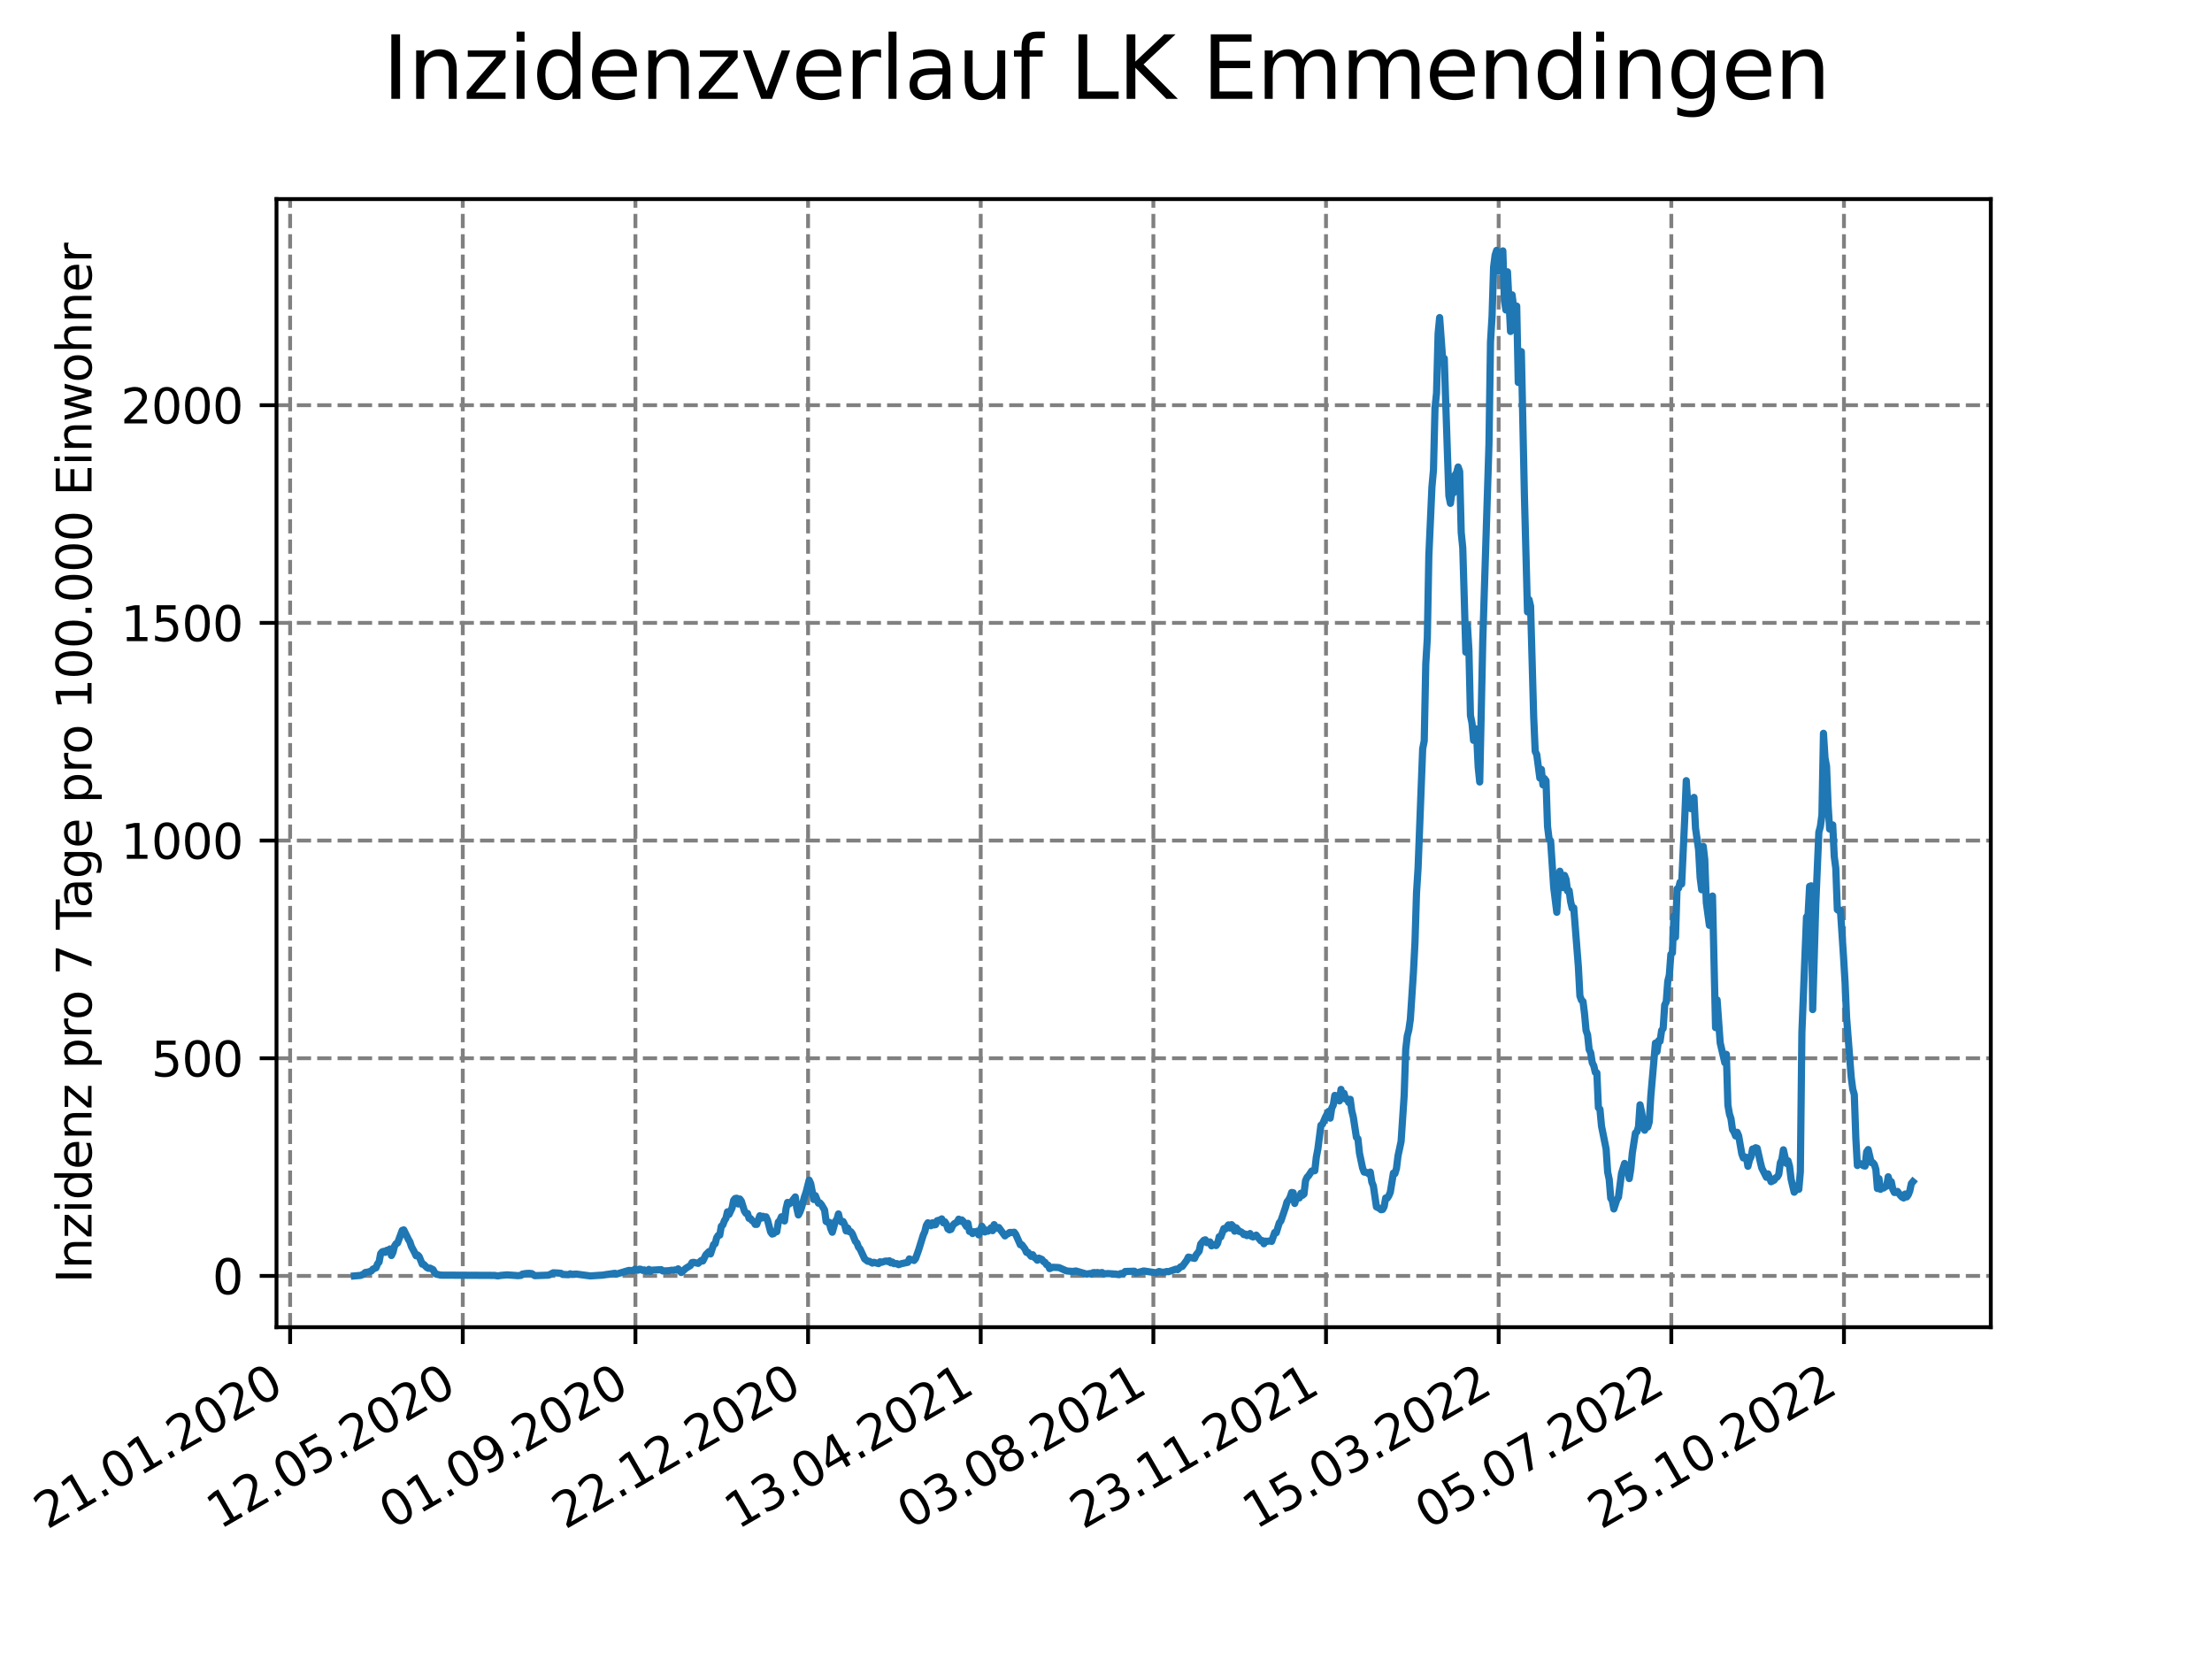 <?xml version="1.0" encoding="utf-8" standalone="no"?>
<!DOCTYPE svg PUBLIC "-//W3C//DTD SVG 1.1//EN"
  "http://www.w3.org/Graphics/SVG/1.1/DTD/svg11.dtd">
<svg xmlns:xlink="http://www.w3.org/1999/xlink" width="460.8pt" height="345.6pt" viewBox="0 0 460.8 345.6" xmlns="http://www.w3.org/2000/svg" version="1.1">
 <defs>
  <style type="text/css">*{stroke-linejoin: round; stroke-linecap: butt}</style>
 </defs>
 <g id="figure_1">
  <g id="patch_1">
   <path d="M 0 345.6 
L 460.8 345.6 
L 460.8 0 
L 0 0 
z
" style="fill: #ffffff"/>
  </g>
  <g id="axes_1">
   <g id="patch_2">
    <path d="M 57.6 276.48 
L 414.72 276.48 
L 414.72 41.472 
L 57.6 41.472 
z
" style="fill: #ffffff"/>
   </g>
   <g id="matplotlib.axis_1">
    <g id="xtick_1">
     <g id="line2d_1">
      <path d="M 60.439 276.48 
L 60.439 41.472 
" clip-path="url(#p4d06b6ad1e)" style="fill: none; stroke-dasharray: 2.96,1.28; stroke-dashoffset: 0; stroke: #808080; stroke-width: 0.8"/>
     </g>
     <g id="line2d_2">
      <defs>
       <path id="mbde75cefa4" d="M 0 0 
L 0 3.5 
" style="stroke: #000000; stroke-width: 0.8"/>
      </defs>
      <g>
       <use xlink:href="#mbde75cefa4" x="60.439" y="276.48" style="stroke: #000000; stroke-width: 0.8"/>
      </g>
     </g>
     <g id="text_1">
      <!-- 21.01.2020 -->
      <g transform="translate(9.814 318.689) rotate(-30) scale(0.1 -0.1)">
       <defs>
        <path id="DejaVuSans-32" d="M 1228 531 
L 3431 531 
L 3431 0 
L 469 0 
L 469 531 
Q 828 903 1448 1529 
Q 2069 2156 2228 2338 
Q 2531 2678 2651 2914 
Q 2772 3150 2772 3378 
Q 2772 3750 2511 3984 
Q 2250 4219 1831 4219 
Q 1534 4219 1204 4116 
Q 875 4013 500 3803 
L 500 4441 
Q 881 4594 1212 4672 
Q 1544 4750 1819 4750 
Q 2544 4750 2975 4387 
Q 3406 4025 3406 3419 
Q 3406 3131 3298 2873 
Q 3191 2616 2906 2266 
Q 2828 2175 2409 1742 
Q 1991 1309 1228 531 
z
" transform="scale(0.016)"/>
        <path id="DejaVuSans-31" d="M 794 531 
L 1825 531 
L 1825 4091 
L 703 3866 
L 703 4441 
L 1819 4666 
L 2450 4666 
L 2450 531 
L 3481 531 
L 3481 0 
L 794 0 
L 794 531 
z
" transform="scale(0.016)"/>
        <path id="DejaVuSans-2e" d="M 684 794 
L 1344 794 
L 1344 0 
L 684 0 
L 684 794 
z
" transform="scale(0.016)"/>
        <path id="DejaVuSans-30" d="M 2034 4250 
Q 1547 4250 1301 3770 
Q 1056 3291 1056 2328 
Q 1056 1369 1301 889 
Q 1547 409 2034 409 
Q 2525 409 2770 889 
Q 3016 1369 3016 2328 
Q 3016 3291 2770 3770 
Q 2525 4250 2034 4250 
z
M 2034 4750 
Q 2819 4750 3233 4129 
Q 3647 3509 3647 2328 
Q 3647 1150 3233 529 
Q 2819 -91 2034 -91 
Q 1250 -91 836 529 
Q 422 1150 422 2328 
Q 422 3509 836 4129 
Q 1250 4750 2034 4750 
z
" transform="scale(0.016)"/>
       </defs>
       <use xlink:href="#DejaVuSans-32"/>
       <use xlink:href="#DejaVuSans-31" x="63.623"/>
       <use xlink:href="#DejaVuSans-2e" x="127.246"/>
       <use xlink:href="#DejaVuSans-30" x="159.033"/>
       <use xlink:href="#DejaVuSans-31" x="222.656"/>
       <use xlink:href="#DejaVuSans-2e" x="286.279"/>
       <use xlink:href="#DejaVuSans-32" x="318.066"/>
       <use xlink:href="#DejaVuSans-30" x="381.689"/>
       <use xlink:href="#DejaVuSans-32" x="445.312"/>
       <use xlink:href="#DejaVuSans-30" x="508.936"/>
      </g>
     </g>
    </g>
    <g id="xtick_2">
     <g id="line2d_3">
      <path d="M 96.405 276.48 
L 96.405 41.472 
" clip-path="url(#p4d06b6ad1e)" style="fill: none; stroke-dasharray: 2.96,1.28; stroke-dashoffset: 0; stroke: #808080; stroke-width: 0.8"/>
     </g>
     <g id="line2d_4">
      <g>
       <use xlink:href="#mbde75cefa4" x="96.405" y="276.48" style="stroke: #000000; stroke-width: 0.8"/>
      </g>
     </g>
     <g id="text_2">
      <!-- 12.05.2020 -->
      <g transform="translate(45.78 318.689) rotate(-30) scale(0.1 -0.1)">
       <defs>
        <path id="DejaVuSans-35" d="M 691 4666 
L 3169 4666 
L 3169 4134 
L 1269 4134 
L 1269 2991 
Q 1406 3038 1543 3061 
Q 1681 3084 1819 3084 
Q 2600 3084 3056 2656 
Q 3513 2228 3513 1497 
Q 3513 744 3044 326 
Q 2575 -91 1722 -91 
Q 1428 -91 1123 -41 
Q 819 9 494 109 
L 494 744 
Q 775 591 1075 516 
Q 1375 441 1709 441 
Q 2250 441 2565 725 
Q 2881 1009 2881 1497 
Q 2881 1984 2565 2268 
Q 2250 2553 1709 2553 
Q 1456 2553 1204 2497 
Q 953 2441 691 2322 
L 691 4666 
z
" transform="scale(0.016)"/>
       </defs>
       <use xlink:href="#DejaVuSans-31"/>
       <use xlink:href="#DejaVuSans-32" x="63.623"/>
       <use xlink:href="#DejaVuSans-2e" x="127.246"/>
       <use xlink:href="#DejaVuSans-30" x="159.033"/>
       <use xlink:href="#DejaVuSans-35" x="222.656"/>
       <use xlink:href="#DejaVuSans-2e" x="286.279"/>
       <use xlink:href="#DejaVuSans-32" x="318.066"/>
       <use xlink:href="#DejaVuSans-30" x="381.689"/>
       <use xlink:href="#DejaVuSans-32" x="445.312"/>
       <use xlink:href="#DejaVuSans-30" x="508.936"/>
      </g>
     </g>
    </g>
    <g id="xtick_3">
     <g id="line2d_5">
      <path d="M 132.371 276.48 
L 132.371 41.472 
" clip-path="url(#p4d06b6ad1e)" style="fill: none; stroke-dasharray: 2.96,1.28; stroke-dashoffset: 0; stroke: #808080; stroke-width: 0.8"/>
     </g>
     <g id="line2d_6">
      <g>
       <use xlink:href="#mbde75cefa4" x="132.371" y="276.48" style="stroke: #000000; stroke-width: 0.8"/>
      </g>
     </g>
     <g id="text_3">
      <!-- 01.09.2020 -->
      <g transform="translate(81.745 318.689) rotate(-30) scale(0.1 -0.1)">
       <defs>
        <path id="DejaVuSans-39" d="M 703 97 
L 703 672 
Q 941 559 1184 500 
Q 1428 441 1663 441 
Q 2288 441 2617 861 
Q 2947 1281 2994 2138 
Q 2813 1869 2534 1725 
Q 2256 1581 1919 1581 
Q 1219 1581 811 2004 
Q 403 2428 403 3163 
Q 403 3881 828 4315 
Q 1253 4750 1959 4750 
Q 2769 4750 3195 4129 
Q 3622 3509 3622 2328 
Q 3622 1225 3098 567 
Q 2575 -91 1691 -91 
Q 1453 -91 1209 -44 
Q 966 3 703 97 
z
M 1959 2075 
Q 2384 2075 2632 2365 
Q 2881 2656 2881 3163 
Q 2881 3666 2632 3958 
Q 2384 4250 1959 4250 
Q 1534 4250 1286 3958 
Q 1038 3666 1038 3163 
Q 1038 2656 1286 2365 
Q 1534 2075 1959 2075 
z
" transform="scale(0.016)"/>
       </defs>
       <use xlink:href="#DejaVuSans-30"/>
       <use xlink:href="#DejaVuSans-31" x="63.623"/>
       <use xlink:href="#DejaVuSans-2e" x="127.246"/>
       <use xlink:href="#DejaVuSans-30" x="159.033"/>
       <use xlink:href="#DejaVuSans-39" x="222.656"/>
       <use xlink:href="#DejaVuSans-2e" x="286.279"/>
       <use xlink:href="#DejaVuSans-32" x="318.066"/>
       <use xlink:href="#DejaVuSans-30" x="381.689"/>
       <use xlink:href="#DejaVuSans-32" x="445.312"/>
       <use xlink:href="#DejaVuSans-30" x="508.936"/>
      </g>
     </g>
    </g>
    <g id="xtick_4">
     <g id="line2d_7">
      <path d="M 168.336 276.48 
L 168.336 41.472 
" clip-path="url(#p4d06b6ad1e)" style="fill: none; stroke-dasharray: 2.96,1.28; stroke-dashoffset: 0; stroke: #808080; stroke-width: 0.8"/>
     </g>
     <g id="line2d_8">
      <g>
       <use xlink:href="#mbde75cefa4" x="168.336" y="276.48" style="stroke: #000000; stroke-width: 0.8"/>
      </g>
     </g>
     <g id="text_4">
      <!-- 22.12.2020 -->
      <g transform="translate(117.711 318.689) rotate(-30) scale(0.1 -0.1)">
       <use xlink:href="#DejaVuSans-32"/>
       <use xlink:href="#DejaVuSans-32" x="63.623"/>
       <use xlink:href="#DejaVuSans-2e" x="127.246"/>
       <use xlink:href="#DejaVuSans-31" x="159.033"/>
       <use xlink:href="#DejaVuSans-32" x="222.656"/>
       <use xlink:href="#DejaVuSans-2e" x="286.279"/>
       <use xlink:href="#DejaVuSans-32" x="318.066"/>
       <use xlink:href="#DejaVuSans-30" x="381.689"/>
       <use xlink:href="#DejaVuSans-32" x="445.312"/>
       <use xlink:href="#DejaVuSans-30" x="508.936"/>
      </g>
     </g>
    </g>
    <g id="xtick_5">
     <g id="line2d_9">
      <path d="M 204.302 276.48 
L 204.302 41.472 
" clip-path="url(#p4d06b6ad1e)" style="fill: none; stroke-dasharray: 2.96,1.28; stroke-dashoffset: 0; stroke: #808080; stroke-width: 0.8"/>
     </g>
     <g id="line2d_10">
      <g>
       <use xlink:href="#mbde75cefa4" x="204.302" y="276.48" style="stroke: #000000; stroke-width: 0.8"/>
      </g>
     </g>
     <g id="text_5">
      <!-- 13.04.2021 -->
      <g transform="translate(153.677 318.689) rotate(-30) scale(0.1 -0.1)">
       <defs>
        <path id="DejaVuSans-33" d="M 2597 2516 
Q 3050 2419 3304 2112 
Q 3559 1806 3559 1356 
Q 3559 666 3084 287 
Q 2609 -91 1734 -91 
Q 1441 -91 1130 -33 
Q 819 25 488 141 
L 488 750 
Q 750 597 1062 519 
Q 1375 441 1716 441 
Q 2309 441 2620 675 
Q 2931 909 2931 1356 
Q 2931 1769 2642 2001 
Q 2353 2234 1838 2234 
L 1294 2234 
L 1294 2753 
L 1863 2753 
Q 2328 2753 2575 2939 
Q 2822 3125 2822 3475 
Q 2822 3834 2567 4026 
Q 2313 4219 1838 4219 
Q 1578 4219 1281 4162 
Q 984 4106 628 3988 
L 628 4550 
Q 988 4650 1302 4700 
Q 1616 4750 1894 4750 
Q 2613 4750 3031 4423 
Q 3450 4097 3450 3541 
Q 3450 3153 3228 2886 
Q 3006 2619 2597 2516 
z
" transform="scale(0.016)"/>
        <path id="DejaVuSans-34" d="M 2419 4116 
L 825 1625 
L 2419 1625 
L 2419 4116 
z
M 2253 4666 
L 3047 4666 
L 3047 1625 
L 3713 1625 
L 3713 1100 
L 3047 1100 
L 3047 0 
L 2419 0 
L 2419 1100 
L 313 1100 
L 313 1709 
L 2253 4666 
z
" transform="scale(0.016)"/>
       </defs>
       <use xlink:href="#DejaVuSans-31"/>
       <use xlink:href="#DejaVuSans-33" x="63.623"/>
       <use xlink:href="#DejaVuSans-2e" x="127.246"/>
       <use xlink:href="#DejaVuSans-30" x="159.033"/>
       <use xlink:href="#DejaVuSans-34" x="222.656"/>
       <use xlink:href="#DejaVuSans-2e" x="286.279"/>
       <use xlink:href="#DejaVuSans-32" x="318.066"/>
       <use xlink:href="#DejaVuSans-30" x="381.689"/>
       <use xlink:href="#DejaVuSans-32" x="445.312"/>
       <use xlink:href="#DejaVuSans-31" x="508.936"/>
      </g>
     </g>
    </g>
    <g id="xtick_6">
     <g id="line2d_11">
      <path d="M 240.268 276.48 
L 240.268 41.472 
" clip-path="url(#p4d06b6ad1e)" style="fill: none; stroke-dasharray: 2.96,1.28; stroke-dashoffset: 0; stroke: #808080; stroke-width: 0.8"/>
     </g>
     <g id="line2d_12">
      <g>
       <use xlink:href="#mbde75cefa4" x="240.268" y="276.48" style="stroke: #000000; stroke-width: 0.8"/>
      </g>
     </g>
     <g id="text_6">
      <!-- 03.08.2021 -->
      <g transform="translate(189.642 318.689) rotate(-30) scale(0.1 -0.1)">
       <defs>
        <path id="DejaVuSans-38" d="M 2034 2216 
Q 1584 2216 1326 1975 
Q 1069 1734 1069 1313 
Q 1069 891 1326 650 
Q 1584 409 2034 409 
Q 2484 409 2743 651 
Q 3003 894 3003 1313 
Q 3003 1734 2745 1975 
Q 2488 2216 2034 2216 
z
M 1403 2484 
Q 997 2584 770 2862 
Q 544 3141 544 3541 
Q 544 4100 942 4425 
Q 1341 4750 2034 4750 
Q 2731 4750 3128 4425 
Q 3525 4100 3525 3541 
Q 3525 3141 3298 2862 
Q 3072 2584 2669 2484 
Q 3125 2378 3379 2068 
Q 3634 1759 3634 1313 
Q 3634 634 3220 271 
Q 2806 -91 2034 -91 
Q 1263 -91 848 271 
Q 434 634 434 1313 
Q 434 1759 690 2068 
Q 947 2378 1403 2484 
z
M 1172 3481 
Q 1172 3119 1398 2916 
Q 1625 2713 2034 2713 
Q 2441 2713 2670 2916 
Q 2900 3119 2900 3481 
Q 2900 3844 2670 4047 
Q 2441 4250 2034 4250 
Q 1625 4250 1398 4047 
Q 1172 3844 1172 3481 
z
" transform="scale(0.016)"/>
       </defs>
       <use xlink:href="#DejaVuSans-30"/>
       <use xlink:href="#DejaVuSans-33" x="63.623"/>
       <use xlink:href="#DejaVuSans-2e" x="127.246"/>
       <use xlink:href="#DejaVuSans-30" x="159.033"/>
       <use xlink:href="#DejaVuSans-38" x="222.656"/>
       <use xlink:href="#DejaVuSans-2e" x="286.279"/>
       <use xlink:href="#DejaVuSans-32" x="318.066"/>
       <use xlink:href="#DejaVuSans-30" x="381.689"/>
       <use xlink:href="#DejaVuSans-32" x="445.312"/>
       <use xlink:href="#DejaVuSans-31" x="508.936"/>
      </g>
     </g>
    </g>
    <g id="xtick_7">
     <g id="line2d_13">
      <path d="M 276.233 276.48 
L 276.233 41.472 
" clip-path="url(#p4d06b6ad1e)" style="fill: none; stroke-dasharray: 2.96,1.28; stroke-dashoffset: 0; stroke: #808080; stroke-width: 0.8"/>
     </g>
     <g id="line2d_14">
      <g>
       <use xlink:href="#mbde75cefa4" x="276.233" y="276.48" style="stroke: #000000; stroke-width: 0.8"/>
      </g>
     </g>
     <g id="text_7">
      <!-- 23.11.2021 -->
      <g transform="translate(225.608 318.689) rotate(-30) scale(0.1 -0.1)">
       <use xlink:href="#DejaVuSans-32"/>
       <use xlink:href="#DejaVuSans-33" x="63.623"/>
       <use xlink:href="#DejaVuSans-2e" x="127.246"/>
       <use xlink:href="#DejaVuSans-31" x="159.033"/>
       <use xlink:href="#DejaVuSans-31" x="222.656"/>
       <use xlink:href="#DejaVuSans-2e" x="286.279"/>
       <use xlink:href="#DejaVuSans-32" x="318.066"/>
       <use xlink:href="#DejaVuSans-30" x="381.689"/>
       <use xlink:href="#DejaVuSans-32" x="445.312"/>
       <use xlink:href="#DejaVuSans-31" x="508.936"/>
      </g>
     </g>
    </g>
    <g id="xtick_8">
     <g id="line2d_15">
      <path d="M 312.199 276.48 
L 312.199 41.472 
" clip-path="url(#p4d06b6ad1e)" style="fill: none; stroke-dasharray: 2.96,1.28; stroke-dashoffset: 0; stroke: #808080; stroke-width: 0.8"/>
     </g>
     <g id="line2d_16">
      <g>
       <use xlink:href="#mbde75cefa4" x="312.199" y="276.48" style="stroke: #000000; stroke-width: 0.8"/>
      </g>
     </g>
     <g id="text_8">
      <!-- 15.03.2022 -->
      <g transform="translate(261.574 318.689) rotate(-30) scale(0.1 -0.1)">
       <use xlink:href="#DejaVuSans-31"/>
       <use xlink:href="#DejaVuSans-35" x="63.623"/>
       <use xlink:href="#DejaVuSans-2e" x="127.246"/>
       <use xlink:href="#DejaVuSans-30" x="159.033"/>
       <use xlink:href="#DejaVuSans-33" x="222.656"/>
       <use xlink:href="#DejaVuSans-2e" x="286.279"/>
       <use xlink:href="#DejaVuSans-32" x="318.066"/>
       <use xlink:href="#DejaVuSans-30" x="381.689"/>
       <use xlink:href="#DejaVuSans-32" x="445.312"/>
       <use xlink:href="#DejaVuSans-32" x="508.936"/>
      </g>
     </g>
    </g>
    <g id="xtick_9">
     <g id="line2d_17">
      <path d="M 348.165 276.48 
L 348.165 41.472 
" clip-path="url(#p4d06b6ad1e)" style="fill: none; stroke-dasharray: 2.96,1.28; stroke-dashoffset: 0; stroke: #808080; stroke-width: 0.8"/>
     </g>
     <g id="line2d_18">
      <g>
       <use xlink:href="#mbde75cefa4" x="348.165" y="276.48" style="stroke: #000000; stroke-width: 0.8"/>
      </g>
     </g>
     <g id="text_9">
      <!-- 05.07.2022 -->
      <g transform="translate(297.54 318.689) rotate(-30) scale(0.1 -0.1)">
       <defs>
        <path id="DejaVuSans-37" d="M 525 4666 
L 3525 4666 
L 3525 4397 
L 1831 0 
L 1172 0 
L 2766 4134 
L 525 4134 
L 525 4666 
z
" transform="scale(0.016)"/>
       </defs>
       <use xlink:href="#DejaVuSans-30"/>
       <use xlink:href="#DejaVuSans-35" x="63.623"/>
       <use xlink:href="#DejaVuSans-2e" x="127.246"/>
       <use xlink:href="#DejaVuSans-30" x="159.033"/>
       <use xlink:href="#DejaVuSans-37" x="222.656"/>
       <use xlink:href="#DejaVuSans-2e" x="286.279"/>
       <use xlink:href="#DejaVuSans-32" x="318.066"/>
       <use xlink:href="#DejaVuSans-30" x="381.689"/>
       <use xlink:href="#DejaVuSans-32" x="445.312"/>
       <use xlink:href="#DejaVuSans-32" x="508.936"/>
      </g>
     </g>
    </g>
    <g id="xtick_10">
     <g id="line2d_19">
      <path d="M 384.13 276.48 
L 384.13 41.472 
" clip-path="url(#p4d06b6ad1e)" style="fill: none; stroke-dasharray: 2.96,1.28; stroke-dashoffset: 0; stroke: #808080; stroke-width: 0.8"/>
     </g>
     <g id="line2d_20">
      <g>
       <use xlink:href="#mbde75cefa4" x="384.13" y="276.48" style="stroke: #000000; stroke-width: 0.8"/>
      </g>
     </g>
     <g id="text_10">
      <!-- 25.10.2022 -->
      <g transform="translate(333.505 318.689) rotate(-30) scale(0.1 -0.1)">
       <use xlink:href="#DejaVuSans-32"/>
       <use xlink:href="#DejaVuSans-35" x="63.623"/>
       <use xlink:href="#DejaVuSans-2e" x="127.246"/>
       <use xlink:href="#DejaVuSans-31" x="159.033"/>
       <use xlink:href="#DejaVuSans-30" x="222.656"/>
       <use xlink:href="#DejaVuSans-2e" x="286.279"/>
       <use xlink:href="#DejaVuSans-32" x="318.066"/>
       <use xlink:href="#DejaVuSans-30" x="381.689"/>
       <use xlink:href="#DejaVuSans-32" x="445.312"/>
       <use xlink:href="#DejaVuSans-32" x="508.936"/>
      </g>
     </g>
    </g>
   </g>
   <g id="matplotlib.axis_2">
    <g id="ytick_1">
     <g id="line2d_21">
      <path d="M 57.6 265.798 
L 414.72 265.798 
" clip-path="url(#p4d06b6ad1e)" style="fill: none; stroke-dasharray: 2.96,1.28; stroke-dashoffset: 0; stroke: #808080; stroke-width: 0.8"/>
     </g>
     <g id="line2d_22">
      <defs>
       <path id="m811167f89c" d="M 0 0 
L -3.5 0 
" style="stroke: #000000; stroke-width: 0.8"/>
      </defs>
      <g>
       <use xlink:href="#m811167f89c" x="57.6" y="265.798" style="stroke: #000000; stroke-width: 0.8"/>
      </g>
     </g>
     <g id="text_11">
      <!-- 0 -->
      <g transform="translate(44.237 269.597) scale(0.1 -0.1)">
       <use xlink:href="#DejaVuSans-30"/>
      </g>
     </g>
    </g>
    <g id="ytick_2">
     <g id="line2d_23">
      <path d="M 57.6 220.451 
L 414.72 220.451 
" clip-path="url(#p4d06b6ad1e)" style="fill: none; stroke-dasharray: 2.96,1.28; stroke-dashoffset: 0; stroke: #808080; stroke-width: 0.8"/>
     </g>
     <g id="line2d_24">
      <g>
       <use xlink:href="#m811167f89c" x="57.6" y="220.451" style="stroke: #000000; stroke-width: 0.8"/>
      </g>
     </g>
     <g id="text_12">
      <!-- 500 -->
      <g transform="translate(31.512 224.25) scale(0.1 -0.1)">
       <use xlink:href="#DejaVuSans-35"/>
       <use xlink:href="#DejaVuSans-30" x="63.623"/>
       <use xlink:href="#DejaVuSans-30" x="127.246"/>
      </g>
     </g>
    </g>
    <g id="ytick_3">
     <g id="line2d_25">
      <path d="M 57.6 175.104 
L 414.72 175.104 
" clip-path="url(#p4d06b6ad1e)" style="fill: none; stroke-dasharray: 2.96,1.28; stroke-dashoffset: 0; stroke: #808080; stroke-width: 0.8"/>
     </g>
     <g id="line2d_26">
      <g>
       <use xlink:href="#m811167f89c" x="57.6" y="175.104" style="stroke: #000000; stroke-width: 0.8"/>
      </g>
     </g>
     <g id="text_13">
      <!-- 1000 -->
      <g transform="translate(25.15 178.903) scale(0.1 -0.1)">
       <use xlink:href="#DejaVuSans-31"/>
       <use xlink:href="#DejaVuSans-30" x="63.623"/>
       <use xlink:href="#DejaVuSans-30" x="127.246"/>
       <use xlink:href="#DejaVuSans-30" x="190.869"/>
      </g>
     </g>
    </g>
    <g id="ytick_4">
     <g id="line2d_27">
      <path d="M 57.6 129.757 
L 414.72 129.757 
" clip-path="url(#p4d06b6ad1e)" style="fill: none; stroke-dasharray: 2.96,1.28; stroke-dashoffset: 0; stroke: #808080; stroke-width: 0.8"/>
     </g>
     <g id="line2d_28">
      <g>
       <use xlink:href="#m811167f89c" x="57.6" y="129.757" style="stroke: #000000; stroke-width: 0.8"/>
      </g>
     </g>
     <g id="text_14">
      <!-- 1500 -->
      <g transform="translate(25.15 133.556) scale(0.1 -0.1)">
       <use xlink:href="#DejaVuSans-31"/>
       <use xlink:href="#DejaVuSans-35" x="63.623"/>
       <use xlink:href="#DejaVuSans-30" x="127.246"/>
       <use xlink:href="#DejaVuSans-30" x="190.869"/>
      </g>
     </g>
    </g>
    <g id="ytick_5">
     <g id="line2d_29">
      <path d="M 57.6 84.41 
L 414.72 84.41 
" clip-path="url(#p4d06b6ad1e)" style="fill: none; stroke-dasharray: 2.96,1.28; stroke-dashoffset: 0; stroke: #808080; stroke-width: 0.8"/>
     </g>
     <g id="line2d_30">
      <g>
       <use xlink:href="#m811167f89c" x="57.6" y="84.41" style="stroke: #000000; stroke-width: 0.8"/>
      </g>
     </g>
     <g id="text_15">
      <!-- 2000 -->
      <g transform="translate(25.15 88.209) scale(0.1 -0.1)">
       <use xlink:href="#DejaVuSans-32"/>
       <use xlink:href="#DejaVuSans-30" x="63.623"/>
       <use xlink:href="#DejaVuSans-30" x="127.246"/>
       <use xlink:href="#DejaVuSans-30" x="190.869"/>
      </g>
     </g>
    </g>
    <g id="text_16">
     <!-- Inzidenz pro 7 Tage pro 100.000 Einwohner -->
     <g transform="translate(19.07 267.301) rotate(-90) scale(0.1 -0.1)">
      <defs>
       <path id="DejaVuSans-49" d="M 628 4666 
L 1259 4666 
L 1259 0 
L 628 0 
L 628 4666 
z
" transform="scale(0.016)"/>
       <path id="DejaVuSans-6e" d="M 3513 2113 
L 3513 0 
L 2938 0 
L 2938 2094 
Q 2938 2591 2744 2837 
Q 2550 3084 2163 3084 
Q 1697 3084 1428 2787 
Q 1159 2491 1159 1978 
L 1159 0 
L 581 0 
L 581 3500 
L 1159 3500 
L 1159 2956 
Q 1366 3272 1645 3428 
Q 1925 3584 2291 3584 
Q 2894 3584 3203 3211 
Q 3513 2838 3513 2113 
z
" transform="scale(0.016)"/>
       <path id="DejaVuSans-7a" d="M 353 3500 
L 3084 3500 
L 3084 2975 
L 922 459 
L 3084 459 
L 3084 0 
L 275 0 
L 275 525 
L 2438 3041 
L 353 3041 
L 353 3500 
z
" transform="scale(0.016)"/>
       <path id="DejaVuSans-69" d="M 603 3500 
L 1178 3500 
L 1178 0 
L 603 0 
L 603 3500 
z
M 603 4863 
L 1178 4863 
L 1178 4134 
L 603 4134 
L 603 4863 
z
" transform="scale(0.016)"/>
       <path id="DejaVuSans-64" d="M 2906 2969 
L 2906 4863 
L 3481 4863 
L 3481 0 
L 2906 0 
L 2906 525 
Q 2725 213 2448 61 
Q 2172 -91 1784 -91 
Q 1150 -91 751 415 
Q 353 922 353 1747 
Q 353 2572 751 3078 
Q 1150 3584 1784 3584 
Q 2172 3584 2448 3432 
Q 2725 3281 2906 2969 
z
M 947 1747 
Q 947 1113 1208 752 
Q 1469 391 1925 391 
Q 2381 391 2643 752 
Q 2906 1113 2906 1747 
Q 2906 2381 2643 2742 
Q 2381 3103 1925 3103 
Q 1469 3103 1208 2742 
Q 947 2381 947 1747 
z
" transform="scale(0.016)"/>
       <path id="DejaVuSans-65" d="M 3597 1894 
L 3597 1613 
L 953 1613 
Q 991 1019 1311 708 
Q 1631 397 2203 397 
Q 2534 397 2845 478 
Q 3156 559 3463 722 
L 3463 178 
Q 3153 47 2828 -22 
Q 2503 -91 2169 -91 
Q 1331 -91 842 396 
Q 353 884 353 1716 
Q 353 2575 817 3079 
Q 1281 3584 2069 3584 
Q 2775 3584 3186 3129 
Q 3597 2675 3597 1894 
z
M 3022 2063 
Q 3016 2534 2758 2815 
Q 2500 3097 2075 3097 
Q 1594 3097 1305 2825 
Q 1016 2553 972 2059 
L 3022 2063 
z
" transform="scale(0.016)"/>
       <path id="DejaVuSans-20" transform="scale(0.016)"/>
       <path id="DejaVuSans-70" d="M 1159 525 
L 1159 -1331 
L 581 -1331 
L 581 3500 
L 1159 3500 
L 1159 2969 
Q 1341 3281 1617 3432 
Q 1894 3584 2278 3584 
Q 2916 3584 3314 3078 
Q 3713 2572 3713 1747 
Q 3713 922 3314 415 
Q 2916 -91 2278 -91 
Q 1894 -91 1617 61 
Q 1341 213 1159 525 
z
M 3116 1747 
Q 3116 2381 2855 2742 
Q 2594 3103 2138 3103 
Q 1681 3103 1420 2742 
Q 1159 2381 1159 1747 
Q 1159 1113 1420 752 
Q 1681 391 2138 391 
Q 2594 391 2855 752 
Q 3116 1113 3116 1747 
z
" transform="scale(0.016)"/>
       <path id="DejaVuSans-72" d="M 2631 2963 
Q 2534 3019 2420 3045 
Q 2306 3072 2169 3072 
Q 1681 3072 1420 2755 
Q 1159 2438 1159 1844 
L 1159 0 
L 581 0 
L 581 3500 
L 1159 3500 
L 1159 2956 
Q 1341 3275 1631 3429 
Q 1922 3584 2338 3584 
Q 2397 3584 2469 3576 
Q 2541 3569 2628 3553 
L 2631 2963 
z
" transform="scale(0.016)"/>
       <path id="DejaVuSans-6f" d="M 1959 3097 
Q 1497 3097 1228 2736 
Q 959 2375 959 1747 
Q 959 1119 1226 758 
Q 1494 397 1959 397 
Q 2419 397 2687 759 
Q 2956 1122 2956 1747 
Q 2956 2369 2687 2733 
Q 2419 3097 1959 3097 
z
M 1959 3584 
Q 2709 3584 3137 3096 
Q 3566 2609 3566 1747 
Q 3566 888 3137 398 
Q 2709 -91 1959 -91 
Q 1206 -91 779 398 
Q 353 888 353 1747 
Q 353 2609 779 3096 
Q 1206 3584 1959 3584 
z
" transform="scale(0.016)"/>
       <path id="DejaVuSans-54" d="M -19 4666 
L 3928 4666 
L 3928 4134 
L 2272 4134 
L 2272 0 
L 1638 0 
L 1638 4134 
L -19 4134 
L -19 4666 
z
" transform="scale(0.016)"/>
       <path id="DejaVuSans-61" d="M 2194 1759 
Q 1497 1759 1228 1600 
Q 959 1441 959 1056 
Q 959 750 1161 570 
Q 1363 391 1709 391 
Q 2188 391 2477 730 
Q 2766 1069 2766 1631 
L 2766 1759 
L 2194 1759 
z
M 3341 1997 
L 3341 0 
L 2766 0 
L 2766 531 
Q 2569 213 2275 61 
Q 1981 -91 1556 -91 
Q 1019 -91 701 211 
Q 384 513 384 1019 
Q 384 1609 779 1909 
Q 1175 2209 1959 2209 
L 2766 2209 
L 2766 2266 
Q 2766 2663 2505 2880 
Q 2244 3097 1772 3097 
Q 1472 3097 1187 3025 
Q 903 2953 641 2809 
L 641 3341 
Q 956 3463 1253 3523 
Q 1550 3584 1831 3584 
Q 2591 3584 2966 3190 
Q 3341 2797 3341 1997 
z
" transform="scale(0.016)"/>
       <path id="DejaVuSans-67" d="M 2906 1791 
Q 2906 2416 2648 2759 
Q 2391 3103 1925 3103 
Q 1463 3103 1205 2759 
Q 947 2416 947 1791 
Q 947 1169 1205 825 
Q 1463 481 1925 481 
Q 2391 481 2648 825 
Q 2906 1169 2906 1791 
z
M 3481 434 
Q 3481 -459 3084 -895 
Q 2688 -1331 1869 -1331 
Q 1566 -1331 1297 -1286 
Q 1028 -1241 775 -1147 
L 775 -588 
Q 1028 -725 1275 -790 
Q 1522 -856 1778 -856 
Q 2344 -856 2625 -561 
Q 2906 -266 2906 331 
L 2906 616 
Q 2728 306 2450 153 
Q 2172 0 1784 0 
Q 1141 0 747 490 
Q 353 981 353 1791 
Q 353 2603 747 3093 
Q 1141 3584 1784 3584 
Q 2172 3584 2450 3431 
Q 2728 3278 2906 2969 
L 2906 3500 
L 3481 3500 
L 3481 434 
z
" transform="scale(0.016)"/>
       <path id="DejaVuSans-45" d="M 628 4666 
L 3578 4666 
L 3578 4134 
L 1259 4134 
L 1259 2753 
L 3481 2753 
L 3481 2222 
L 1259 2222 
L 1259 531 
L 3634 531 
L 3634 0 
L 628 0 
L 628 4666 
z
" transform="scale(0.016)"/>
       <path id="DejaVuSans-77" d="M 269 3500 
L 844 3500 
L 1563 769 
L 2278 3500 
L 2956 3500 
L 3675 769 
L 4391 3500 
L 4966 3500 
L 4050 0 
L 3372 0 
L 2619 2869 
L 1863 0 
L 1184 0 
L 269 3500 
z
" transform="scale(0.016)"/>
       <path id="DejaVuSans-68" d="M 3513 2113 
L 3513 0 
L 2938 0 
L 2938 2094 
Q 2938 2591 2744 2837 
Q 2550 3084 2163 3084 
Q 1697 3084 1428 2787 
Q 1159 2491 1159 1978 
L 1159 0 
L 581 0 
L 581 4863 
L 1159 4863 
L 1159 2956 
Q 1366 3272 1645 3428 
Q 1925 3584 2291 3584 
Q 2894 3584 3203 3211 
Q 3513 2838 3513 2113 
z
" transform="scale(0.016)"/>
      </defs>
      <use xlink:href="#DejaVuSans-49"/>
      <use xlink:href="#DejaVuSans-6e" x="29.492"/>
      <use xlink:href="#DejaVuSans-7a" x="92.871"/>
      <use xlink:href="#DejaVuSans-69" x="145.361"/>
      <use xlink:href="#DejaVuSans-64" x="173.145"/>
      <use xlink:href="#DejaVuSans-65" x="236.621"/>
      <use xlink:href="#DejaVuSans-6e" x="298.145"/>
      <use xlink:href="#DejaVuSans-7a" x="361.523"/>
      <use xlink:href="#DejaVuSans-20" x="414.014"/>
      <use xlink:href="#DejaVuSans-70" x="445.801"/>
      <use xlink:href="#DejaVuSans-72" x="509.277"/>
      <use xlink:href="#DejaVuSans-6f" x="548.141"/>
      <use xlink:href="#DejaVuSans-20" x="609.322"/>
      <use xlink:href="#DejaVuSans-37" x="641.109"/>
      <use xlink:href="#DejaVuSans-20" x="704.732"/>
      <use xlink:href="#DejaVuSans-54" x="736.52"/>
      <use xlink:href="#DejaVuSans-61" x="781.104"/>
      <use xlink:href="#DejaVuSans-67" x="842.383"/>
      <use xlink:href="#DejaVuSans-65" x="905.859"/>
      <use xlink:href="#DejaVuSans-20" x="967.383"/>
      <use xlink:href="#DejaVuSans-70" x="999.17"/>
      <use xlink:href="#DejaVuSans-72" x="1062.646"/>
      <use xlink:href="#DejaVuSans-6f" x="1101.51"/>
      <use xlink:href="#DejaVuSans-20" x="1162.691"/>
      <use xlink:href="#DejaVuSans-31" x="1194.479"/>
      <use xlink:href="#DejaVuSans-30" x="1258.102"/>
      <use xlink:href="#DejaVuSans-30" x="1321.725"/>
      <use xlink:href="#DejaVuSans-2e" x="1385.348"/>
      <use xlink:href="#DejaVuSans-30" x="1417.135"/>
      <use xlink:href="#DejaVuSans-30" x="1480.758"/>
      <use xlink:href="#DejaVuSans-30" x="1544.381"/>
      <use xlink:href="#DejaVuSans-20" x="1608.004"/>
      <use xlink:href="#DejaVuSans-45" x="1639.791"/>
      <use xlink:href="#DejaVuSans-69" x="1702.975"/>
      <use xlink:href="#DejaVuSans-6e" x="1730.758"/>
      <use xlink:href="#DejaVuSans-77" x="1794.137"/>
      <use xlink:href="#DejaVuSans-6f" x="1875.924"/>
      <use xlink:href="#DejaVuSans-68" x="1937.105"/>
      <use xlink:href="#DejaVuSans-6e" x="2000.484"/>
      <use xlink:href="#DejaVuSans-65" x="2063.863"/>
      <use xlink:href="#DejaVuSans-72" x="2125.387"/>
     </g>
    </g>
   </g>
   <g id="line2d_31">
    <path d="M 73.833 265.798 
L 75.117 265.689 
L 75.759 265.416 
L 76.081 265.089 
L 76.723 264.98 
L 77.365 264.762 
L 77.686 264.381 
L 78.328 264.108 
L 78.65 263.291 
L 78.971 262.909 
L 79.292 261.165 
L 79.613 260.784 
L 79.934 260.675 
L 80.255 260.893 
L 80.576 260.457 
L 80.897 260.675 
L 81.219 260.184 
L 81.54 261.547 
L 81.861 260.893 
L 82.182 259.585 
L 82.503 259.094 
L 82.824 258.931 
L 83.788 256.315 
L 84.109 256.206 
L 85.072 258.168 
L 85.393 258.713 
L 85.714 259.694 
L 86.356 260.893 
L 86.678 261.601 
L 86.999 261.438 
L 87.32 261.765 
L 87.962 263.345 
L 88.283 263.4 
L 88.925 264.054 
L 89.247 264.217 
L 89.568 264.163 
L 90.21 264.49 
L 90.531 265.089 
L 90.852 265.416 
L 91.816 265.634 
L 103.055 265.689 
L 103.697 265.798 
L 104.339 265.689 
L 105.624 265.58 
L 107.229 265.689 
L 107.872 265.743 
L 108.514 265.689 
L 108.835 265.416 
L 109.477 265.307 
L 110.12 265.253 
L 110.762 265.307 
L 111.404 265.743 
L 114.294 265.634 
L 115.257 265.144 
L 116.221 265.198 
L 116.863 265.253 
L 117.184 265.471 
L 118.148 265.525 
L 118.469 265.525 
L 118.79 265.362 
L 119.111 265.471 
L 120.074 265.416 
L 122.964 265.798 
L 124.57 265.689 
L 125.533 265.634 
L 126.176 265.525 
L 128.102 265.253 
L 128.424 265.416 
L 130.992 264.653 
L 131.956 264.708 
L 132.277 264.381 
L 132.919 264.599 
L 133.24 264.381 
L 133.561 264.435 
L 133.883 264.653 
L 134.204 264.544 
L 134.525 264.817 
L 134.846 264.762 
L 135.167 264.435 
L 135.488 264.871 
L 135.809 264.599 
L 137.736 264.49 
L 138.057 264.762 
L 139.342 264.708 
L 139.984 264.599 
L 140.305 264.653 
L 140.626 264.544 
L 140.947 264.599 
L 141.268 264.326 
L 141.911 265.089 
L 142.874 264.217 
L 143.837 263.618 
L 144.158 263.018 
L 144.48 262.964 
L 145.443 263.182 
L 146.085 262.582 
L 146.406 262.691 
L 147.049 261.383 
L 147.691 260.729 
L 148.012 261.22 
L 148.654 259.258 
L 148.975 259.094 
L 149.296 257.841 
L 149.618 257.35 
L 149.939 257.296 
L 150.26 255.443 
L 150.581 255.17 
L 150.902 254.298 
L 151.223 253.808 
L 151.544 252.445 
L 151.865 252.99 
L 152.508 251.628 
L 152.829 250.047 
L 153.15 249.666 
L 153.471 249.611 
L 153.792 250.81 
L 154.113 249.775 
L 154.434 250.211 
L 155.077 252.282 
L 155.398 252.772 
L 155.719 252.772 
L 156.04 253.808 
L 156.361 253.862 
L 156.682 254.298 
L 157.003 254.462 
L 157.325 255.061 
L 157.646 255.061 
L 158.288 253.263 
L 158.609 253.753 
L 158.93 253.372 
L 159.251 253.699 
L 159.572 253.481 
L 159.893 254.189 
L 160.536 256.642 
L 160.857 257.078 
L 161.178 256.969 
L 161.499 256.533 
L 161.82 256.587 
L 162.141 254.571 
L 162.462 254.244 
L 162.784 253.481 
L 163.105 253.481 
L 163.426 254.353 
L 163.747 251.791 
L 164.068 250.483 
L 164.389 250.81 
L 164.71 250.592 
L 165.674 249.339 
L 165.995 251.737 
L 166.316 253.099 
L 166.637 252.5 
L 166.958 251.628 
L 167.6 249.284 
L 167.922 248.358 
L 168.564 245.85 
L 168.885 246.559 
L 169.527 249.884 
L 169.848 249.066 
L 170.491 250.647 
L 170.812 250.592 
L 171.133 250.974 
L 171.775 252.064 
L 172.096 254.462 
L 172.417 254.625 
L 172.738 254.625 
L 173.059 255.933 
L 173.381 256.696 
L 174.023 254.407 
L 174.344 254.026 
L 174.665 252.881 
L 174.986 254.244 
L 175.307 254.571 
L 175.628 254.462 
L 175.95 255.116 
L 176.271 256.424 
L 176.592 255.824 
L 176.913 256.587 
L 177.234 256.587 
L 177.555 257.023 
L 178.197 258.604 
L 178.519 258.931 
L 178.84 259.803 
L 179.161 260.184 
L 180.124 262.255 
L 180.766 262.746 
L 181.088 262.746 
L 181.73 263.127 
L 182.051 262.964 
L 183.014 263.236 
L 183.335 262.855 
L 183.657 262.964 
L 184.299 262.746 
L 184.62 262.691 
L 184.941 262.8 
L 185.262 262.637 
L 185.583 263.073 
L 185.904 262.909 
L 186.225 263.236 
L 186.868 263.236 
L 187.189 263.454 
L 187.831 263.236 
L 189.116 262.964 
L 189.437 262.255 
L 189.758 262.419 
L 190.079 262.419 
L 190.4 262.582 
L 190.721 262.201 
L 191.363 260.402 
L 192.327 257.296 
L 192.648 256.587 
L 192.969 255.279 
L 193.29 254.734 
L 193.611 254.843 
L 193.932 255.334 
L 194.254 254.734 
L 194.575 255.17 
L 194.896 255.116 
L 195.217 254.298 
L 195.859 254.135 
L 196.18 253.917 
L 196.501 254.734 
L 196.823 254.516 
L 197.144 255.007 
L 197.465 255.988 
L 197.786 256.206 
L 198.107 256.097 
L 198.428 255.388 
L 198.749 254.952 
L 199.392 254.571 
L 199.713 253.971 
L 200.034 254.407 
L 200.355 254.135 
L 200.676 254.462 
L 201.318 255.497 
L 201.639 254.843 
L 201.96 256.533 
L 202.282 256.478 
L 202.603 256.969 
L 202.924 256.587 
L 203.245 256.642 
L 203.566 256.478 
L 203.887 257.241 
L 204.529 255.443 
L 204.851 255.933 
L 205.172 256.642 
L 205.493 256.26 
L 205.814 256.478 
L 206.135 256.206 
L 206.456 255.77 
L 206.777 256.369 
L 207.098 255.116 
L 207.42 255.824 
L 207.741 255.879 
L 208.062 255.715 
L 209.346 257.459 
L 209.667 257.132 
L 209.989 257.023 
L 210.31 256.751 
L 210.952 256.751 
L 211.273 256.696 
L 211.594 257.132 
L 212.558 259.312 
L 212.879 259.312 
L 213.521 260.184 
L 213.842 260.893 
L 214.163 260.893 
L 214.805 261.71 
L 215.126 261.383 
L 215.448 261.928 
L 215.769 262.146 
L 216.09 262.528 
L 216.411 262.092 
L 217.053 262.364 
L 217.374 262.8 
L 217.695 262.964 
L 218.017 263.454 
L 218.338 263.563 
L 218.659 264.272 
L 219.301 263.999 
L 220.586 264.054 
L 222.191 264.762 
L 223.476 264.871 
L 224.118 264.762 
L 226.366 265.416 
L 227.008 265.307 
L 227.329 265.416 
L 227.65 265.144 
L 227.971 265.089 
L 228.293 265.198 
L 228.614 265.089 
L 228.935 265.198 
L 229.577 265.089 
L 229.898 265.362 
L 230.861 265.307 
L 232.467 265.416 
L 233.109 265.525 
L 233.43 265.307 
L 234.073 265.253 
L 234.394 264.871 
L 236.321 264.817 
L 236.642 265.198 
L 238.247 264.762 
L 240.816 265.144 
L 241.459 264.871 
L 242.101 265.035 
L 242.743 264.98 
L 243.064 264.871 
L 243.385 264.926 
L 244.991 264.381 
L 245.312 264.49 
L 245.954 263.89 
L 246.275 263.836 
L 247.239 262.528 
L 247.56 261.874 
L 248.844 262.146 
L 249.165 261.438 
L 249.808 260.62 
L 250.129 259.149 
L 250.771 258.386 
L 251.092 258.277 
L 251.413 258.876 
L 252.056 258.713 
L 252.377 259.53 
L 253.019 259.258 
L 253.34 259.476 
L 253.661 258.985 
L 253.982 257.623 
L 254.303 257.677 
L 254.946 255.933 
L 255.267 256.042 
L 255.909 255.17 
L 256.23 255.824 
L 256.551 255.116 
L 256.872 255.443 
L 257.194 256.478 
L 257.515 255.77 
L 258.157 256.533 
L 258.478 256.587 
L 258.799 256.805 
L 259.12 257.187 
L 259.441 257.078 
L 259.762 257.405 
L 260.405 256.969 
L 260.726 257.568 
L 261.047 257.677 
L 261.689 257.296 
L 262.653 258.495 
L 262.974 258.44 
L 263.295 259.094 
L 263.616 258.549 
L 263.937 258.604 
L 264.579 258.495 
L 264.9 258.604 
L 265.543 256.751 
L 265.864 256.805 
L 266.506 254.734 
L 266.827 254.353 
L 267.791 251.519 
L 268.112 250.374 
L 268.433 249.993 
L 268.754 249.393 
L 269.075 248.412 
L 269.396 248.467 
L 269.717 250.701 
L 270.038 249.557 
L 270.681 249.557 
L 271.002 248.576 
L 271.323 249.012 
L 271.644 248.739 
L 271.965 245.959 
L 272.286 245.251 
L 272.607 244.924 
L 273.25 243.943 
L 273.892 243.888 
L 274.213 241.054 
L 274.534 239.365 
L 275.176 234.405 
L 275.497 234.187 
L 276.14 232.661 
L 276.782 231.517 
L 277.103 232.934 
L 277.424 230.863 
L 277.745 230.209 
L 278.066 228.192 
L 278.388 228.301 
L 278.709 228.247 
L 279.03 229.337 
L 279.351 226.939 
L 279.672 228.792 
L 279.993 227.756 
L 280.314 228.955 
L 280.635 228.901 
L 280.957 229.664 
L 281.278 229.01 
L 281.599 231.408 
L 281.92 232.716 
L 282.562 236.912 
L 282.883 237.239 
L 283.204 240.237 
L 283.847 243.289 
L 284.168 244.161 
L 284.81 244.27 
L 285.131 244.542 
L 285.452 244.161 
L 285.773 246.232 
L 286.095 247.049 
L 286.737 251.41 
L 287.379 251.737 
L 287.7 252.009 
L 288.021 251.955 
L 288.342 251.355 
L 288.663 249.557 
L 288.985 249.611 
L 289.306 249.121 
L 289.627 248.358 
L 290.269 244.379 
L 290.59 244.488 
L 290.911 243.398 
L 291.232 240.782 
L 291.875 237.784 
L 292.517 228.138 
L 292.838 218.6 
L 293.159 215.82 
L 293.48 214.567 
L 293.801 212.332 
L 294.444 202.577 
L 294.765 196.364 
L 295.086 186.008 
L 295.407 180.885 
L 296.37 155.978 
L 296.692 154.343 
L 297.013 138.375 
L 297.334 132.979 
L 297.655 115.757 
L 298.297 101.478 
L 298.618 97.935 
L 298.939 84.964 
L 299.261 81.857 
L 299.582 69.54 
L 299.903 66.161 
L 300.545 74.99 
L 300.866 74.663 
L 301.508 93.902 
L 301.829 103.276 
L 302.151 104.857 
L 302.472 102.513 
L 302.793 102.677 
L 303.114 98.97 
L 303.435 98.48 
L 303.756 97.281 
L 304.077 98.207 
L 304.398 110.906 
L 304.72 114.122 
L 305.362 135.868 
L 305.683 130.2 
L 306.004 135.486 
L 306.325 149.057 
L 306.646 150.637 
L 306.967 154.234 
L 307.289 151.782 
L 307.61 153.144 
L 307.931 159.739 
L 308.252 162.9 
L 308.894 133.252 
L 310.179 92.594 
L 310.5 71.23 
L 310.821 65.943 
L 311.142 55.642 
L 311.463 53.135 
L 311.784 52.154 
L 312.105 56.514 
L 312.427 52.754 
L 312.748 54.825 
L 313.069 52.263 
L 313.39 62.618 
L 313.711 64.58 
L 314.032 56.623 
L 314.674 69.049 
L 314.995 61.419 
L 315.638 66.542 
L 315.959 63.763 
L 316.28 79.677 
L 316.601 78.642 
L 316.922 73.246 
L 317.564 103.276 
L 318.207 127.474 
L 318.528 124.913 
L 318.849 126.275 
L 319.491 149.22 
L 319.812 156.523 
L 320.133 157.177 
L 320.776 162.083 
L 321.097 160.284 
L 321.418 163.5 
L 321.739 162.192 
L 322.06 162.628 
L 322.381 172.165 
L 322.702 174.781 
L 323.024 175.163 
L 323.666 184.864 
L 324.308 190.042 
L 324.629 184.537 
L 324.95 181.485 
L 325.593 184.918 
L 325.914 182.357 
L 326.235 183.174 
L 326.556 185.627 
L 326.877 185.518 
L 327.198 187.861 
L 327.519 189.224 
L 327.84 189.115 
L 328.804 201.378 
L 329.125 207.482 
L 329.446 208.354 
L 329.767 208.626 
L 330.088 211.188 
L 330.409 214.676 
L 330.73 215.602 
L 331.052 218.655 
L 331.373 219.309 
L 331.694 221.38 
L 332.015 222.034 
L 332.336 223.396 
L 332.657 223.505 
L 332.978 230.754 
L 333.299 231.081 
L 333.621 234.569 
L 334.584 239.365 
L 334.905 244.161 
L 335.226 245.687 
L 335.547 249.611 
L 335.868 250.102 
L 336.19 251.846 
L 336.832 249.884 
L 337.153 249.393 
L 337.795 244.433 
L 338.437 242.362 
L 338.759 243.452 
L 339.08 243.997 
L 339.401 245.523 
L 339.722 243.561 
L 340.043 240.182 
L 340.685 236.04 
L 341.006 235.768 
L 341.328 234.732 
L 341.649 230.154 
L 341.97 231.626 
L 342.612 235.441 
L 342.933 233.806 
L 343.254 234.787 
L 343.575 233.697 
L 343.896 228.301 
L 344.86 217.292 
L 345.181 219.091 
L 345.502 216.801 
L 345.823 216.91 
L 346.144 214.676 
L 346.465 214.24 
L 346.787 209.335 
L 347.108 208.735 
L 347.429 204.43 
L 347.75 203.122 
L 348.071 198.816 
L 348.392 198.489 
L 348.713 190.805 
L 349.034 195.219 
L 349.356 185.191 
L 349.677 185.027 
L 349.998 183.774 
L 350.319 184.155 
L 350.961 170.476 
L 351.282 162.628 
L 351.603 167.696 
L 351.925 166.988 
L 352.246 168.459 
L 352.567 166.933 
L 352.888 166.116 
L 353.209 172.547 
L 353.851 177.016 
L 354.172 182.847 
L 354.494 185.354 
L 354.815 176.307 
L 355.136 179.087 
L 355.457 188.025 
L 356.099 192.767 
L 356.42 188.57 
L 356.741 186.662 
L 357.384 214.076 
L 357.705 208.299 
L 358.347 217.237 
L 359.31 221.38 
L 359.631 219.636 
L 359.953 230.209 
L 360.274 232.062 
L 360.595 233.043 
L 360.916 235.332 
L 361.237 235.822 
L 361.558 236.64 
L 361.879 235.877 
L 362.2 236.64 
L 362.843 240.346 
L 363.164 241.218 
L 363.485 241 
L 363.806 241.109 
L 364.127 242.962 
L 364.448 241.654 
L 364.769 241 
L 365.091 239.365 
L 365.412 239.31 
L 365.733 239.092 
L 366.054 239.201 
L 366.696 242.035 
L 367.017 243.343 
L 367.981 245.251 
L 368.302 244.542 
L 368.944 246.177 
L 369.586 245.85 
L 369.907 245.36 
L 370.229 245.196 
L 370.55 244.651 
L 370.871 242.253 
L 371.192 241.545 
L 371.513 239.528 
L 372.155 242.362 
L 372.476 241.817 
L 372.797 242.962 
L 373.119 245.632 
L 373.761 248.358 
L 374.082 247.976 
L 374.403 246.995 
L 374.724 247.758 
L 375.045 244.106 
L 375.366 215.112 
L 376.33 191.023 
L 376.651 190.641 
L 376.972 184.646 
L 377.293 184.537 
L 377.614 210.316 
L 378.257 188.461 
L 378.899 173.364 
L 379.22 172.165 
L 379.541 169.767 
L 379.862 152.763 
L 380.183 157.886 
L 380.504 159.63 
L 380.826 167.751 
L 381.147 172.71 
L 381.468 172.765 
L 381.789 171.838 
L 382.11 178.433 
L 382.431 180.885 
L 382.752 189.497 
L 383.073 189.715 
L 383.395 189.606 
L 384.037 199.252 
L 384.358 204.593 
L 384.679 211.951 
L 385.642 224.432 
L 385.964 226.884 
L 386.285 228.029 
L 386.606 237.13 
L 386.927 242.798 
L 387.248 242.526 
L 387.569 242.417 
L 388.211 242.853 
L 388.532 242.907 
L 388.854 239.964 
L 389.175 239.474 
L 389.817 242.199 
L 390.138 242.199 
L 390.459 242.58 
L 390.78 243.616 
L 391.101 247.595 
L 391.423 245.523 
L 391.744 247.758 
L 392.065 247.322 
L 392.386 247.486 
L 392.707 247.213 
L 393.028 247.104 
L 393.349 245.142 
L 393.67 246.286 
L 393.992 246.177 
L 394.313 247.758 
L 394.634 248.412 
L 394.955 248.412 
L 395.276 248.194 
L 395.918 249.066 
L 396.239 249.393 
L 396.561 249.557 
L 396.882 248.739 
L 397.203 249.339 
L 397.524 248.903 
L 397.845 248.085 
L 398.166 246.559 
L 398.487 246.177 
L 398.487 246.177 
" clip-path="url(#p4d06b6ad1e)" style="fill: none; stroke: #1f77b4; stroke-width: 1.5; stroke-linecap: square"/>
   </g>
   <g id="patch_3">
    <path d="M 57.6 276.48 
L 57.6 41.472 
" style="fill: none; stroke: #000000; stroke-width: 0.8; stroke-linejoin: miter; stroke-linecap: square"/>
   </g>
   <g id="patch_4">
    <path d="M 414.72 276.48 
L 414.72 41.472 
" style="fill: none; stroke: #000000; stroke-width: 0.8; stroke-linejoin: miter; stroke-linecap: square"/>
   </g>
   <g id="patch_5">
    <path d="M 57.6 276.48 
L 414.72 276.48 
" style="fill: none; stroke: #000000; stroke-width: 0.8; stroke-linejoin: miter; stroke-linecap: square"/>
   </g>
   <g id="patch_6">
    <path d="M 57.6 41.472 
L 414.72 41.472 
" style="fill: none; stroke: #000000; stroke-width: 0.8; stroke-linejoin: miter; stroke-linecap: square"/>
   </g>
  </g>
  <g id="text_17">
   <!-- Inzidenzverlauf LK Emmendingen -->
   <g transform="translate(79.715 20.589) scale(0.18 -0.18)">
    <defs>
     <path id="DejaVuSans-76" d="M 191 3500 
L 800 3500 
L 1894 563 
L 2988 3500 
L 3597 3500 
L 2284 0 
L 1503 0 
L 191 3500 
z
" transform="scale(0.016)"/>
     <path id="DejaVuSans-6c" d="M 603 4863 
L 1178 4863 
L 1178 0 
L 603 0 
L 603 4863 
z
" transform="scale(0.016)"/>
     <path id="DejaVuSans-75" d="M 544 1381 
L 544 3500 
L 1119 3500 
L 1119 1403 
Q 1119 906 1312 657 
Q 1506 409 1894 409 
Q 2359 409 2629 706 
Q 2900 1003 2900 1516 
L 2900 3500 
L 3475 3500 
L 3475 0 
L 2900 0 
L 2900 538 
Q 2691 219 2414 64 
Q 2138 -91 1772 -91 
Q 1169 -91 856 284 
Q 544 659 544 1381 
z
M 1991 3584 
L 1991 3584 
z
" transform="scale(0.016)"/>
     <path id="DejaVuSans-66" d="M 2375 4863 
L 2375 4384 
L 1825 4384 
Q 1516 4384 1395 4259 
Q 1275 4134 1275 3809 
L 1275 3500 
L 2222 3500 
L 2222 3053 
L 1275 3053 
L 1275 0 
L 697 0 
L 697 3053 
L 147 3053 
L 147 3500 
L 697 3500 
L 697 3744 
Q 697 4328 969 4595 
Q 1241 4863 1831 4863 
L 2375 4863 
z
" transform="scale(0.016)"/>
     <path id="DejaVuSans-4c" d="M 628 4666 
L 1259 4666 
L 1259 531 
L 3531 531 
L 3531 0 
L 628 0 
L 628 4666 
z
" transform="scale(0.016)"/>
     <path id="DejaVuSans-4b" d="M 628 4666 
L 1259 4666 
L 1259 2694 
L 3353 4666 
L 4166 4666 
L 1850 2491 
L 4331 0 
L 3500 0 
L 1259 2247 
L 1259 0 
L 628 0 
L 628 4666 
z
" transform="scale(0.016)"/>
     <path id="DejaVuSans-6d" d="M 3328 2828 
Q 3544 3216 3844 3400 
Q 4144 3584 4550 3584 
Q 5097 3584 5394 3201 
Q 5691 2819 5691 2113 
L 5691 0 
L 5113 0 
L 5113 2094 
Q 5113 2597 4934 2840 
Q 4756 3084 4391 3084 
Q 3944 3084 3684 2787 
Q 3425 2491 3425 1978 
L 3425 0 
L 2847 0 
L 2847 2094 
Q 2847 2600 2669 2842 
Q 2491 3084 2119 3084 
Q 1678 3084 1418 2786 
Q 1159 2488 1159 1978 
L 1159 0 
L 581 0 
L 581 3500 
L 1159 3500 
L 1159 2956 
Q 1356 3278 1631 3431 
Q 1906 3584 2284 3584 
Q 2666 3584 2933 3390 
Q 3200 3197 3328 2828 
z
" transform="scale(0.016)"/>
    </defs>
    <use xlink:href="#DejaVuSans-49"/>
    <use xlink:href="#DejaVuSans-6e" x="29.492"/>
    <use xlink:href="#DejaVuSans-7a" x="92.871"/>
    <use xlink:href="#DejaVuSans-69" x="145.361"/>
    <use xlink:href="#DejaVuSans-64" x="173.145"/>
    <use xlink:href="#DejaVuSans-65" x="236.621"/>
    <use xlink:href="#DejaVuSans-6e" x="298.145"/>
    <use xlink:href="#DejaVuSans-7a" x="361.523"/>
    <use xlink:href="#DejaVuSans-76" x="414.014"/>
    <use xlink:href="#DejaVuSans-65" x="473.193"/>
    <use xlink:href="#DejaVuSans-72" x="534.717"/>
    <use xlink:href="#DejaVuSans-6c" x="575.83"/>
    <use xlink:href="#DejaVuSans-61" x="603.613"/>
    <use xlink:href="#DejaVuSans-75" x="664.893"/>
    <use xlink:href="#DejaVuSans-66" x="728.271"/>
    <use xlink:href="#DejaVuSans-20" x="763.477"/>
    <use xlink:href="#DejaVuSans-4c" x="795.264"/>
    <use xlink:href="#DejaVuSans-4b" x="850.977"/>
    <use xlink:href="#DejaVuSans-20" x="916.553"/>
    <use xlink:href="#DejaVuSans-45" x="948.34"/>
    <use xlink:href="#DejaVuSans-6d" x="1011.523"/>
    <use xlink:href="#DejaVuSans-6d" x="1108.936"/>
    <use xlink:href="#DejaVuSans-65" x="1206.348"/>
    <use xlink:href="#DejaVuSans-6e" x="1267.871"/>
    <use xlink:href="#DejaVuSans-64" x="1331.25"/>
    <use xlink:href="#DejaVuSans-69" x="1394.727"/>
    <use xlink:href="#DejaVuSans-6e" x="1422.51"/>
    <use xlink:href="#DejaVuSans-67" x="1485.889"/>
    <use xlink:href="#DejaVuSans-65" x="1549.365"/>
    <use xlink:href="#DejaVuSans-6e" x="1610.889"/>
   </g>
  </g>
 </g>
 <defs>
  <clipPath id="p4d06b6ad1e">
   <rect x="57.6" y="41.472" width="357.12" height="235.008"/>
  </clipPath>
 </defs>
</svg>
